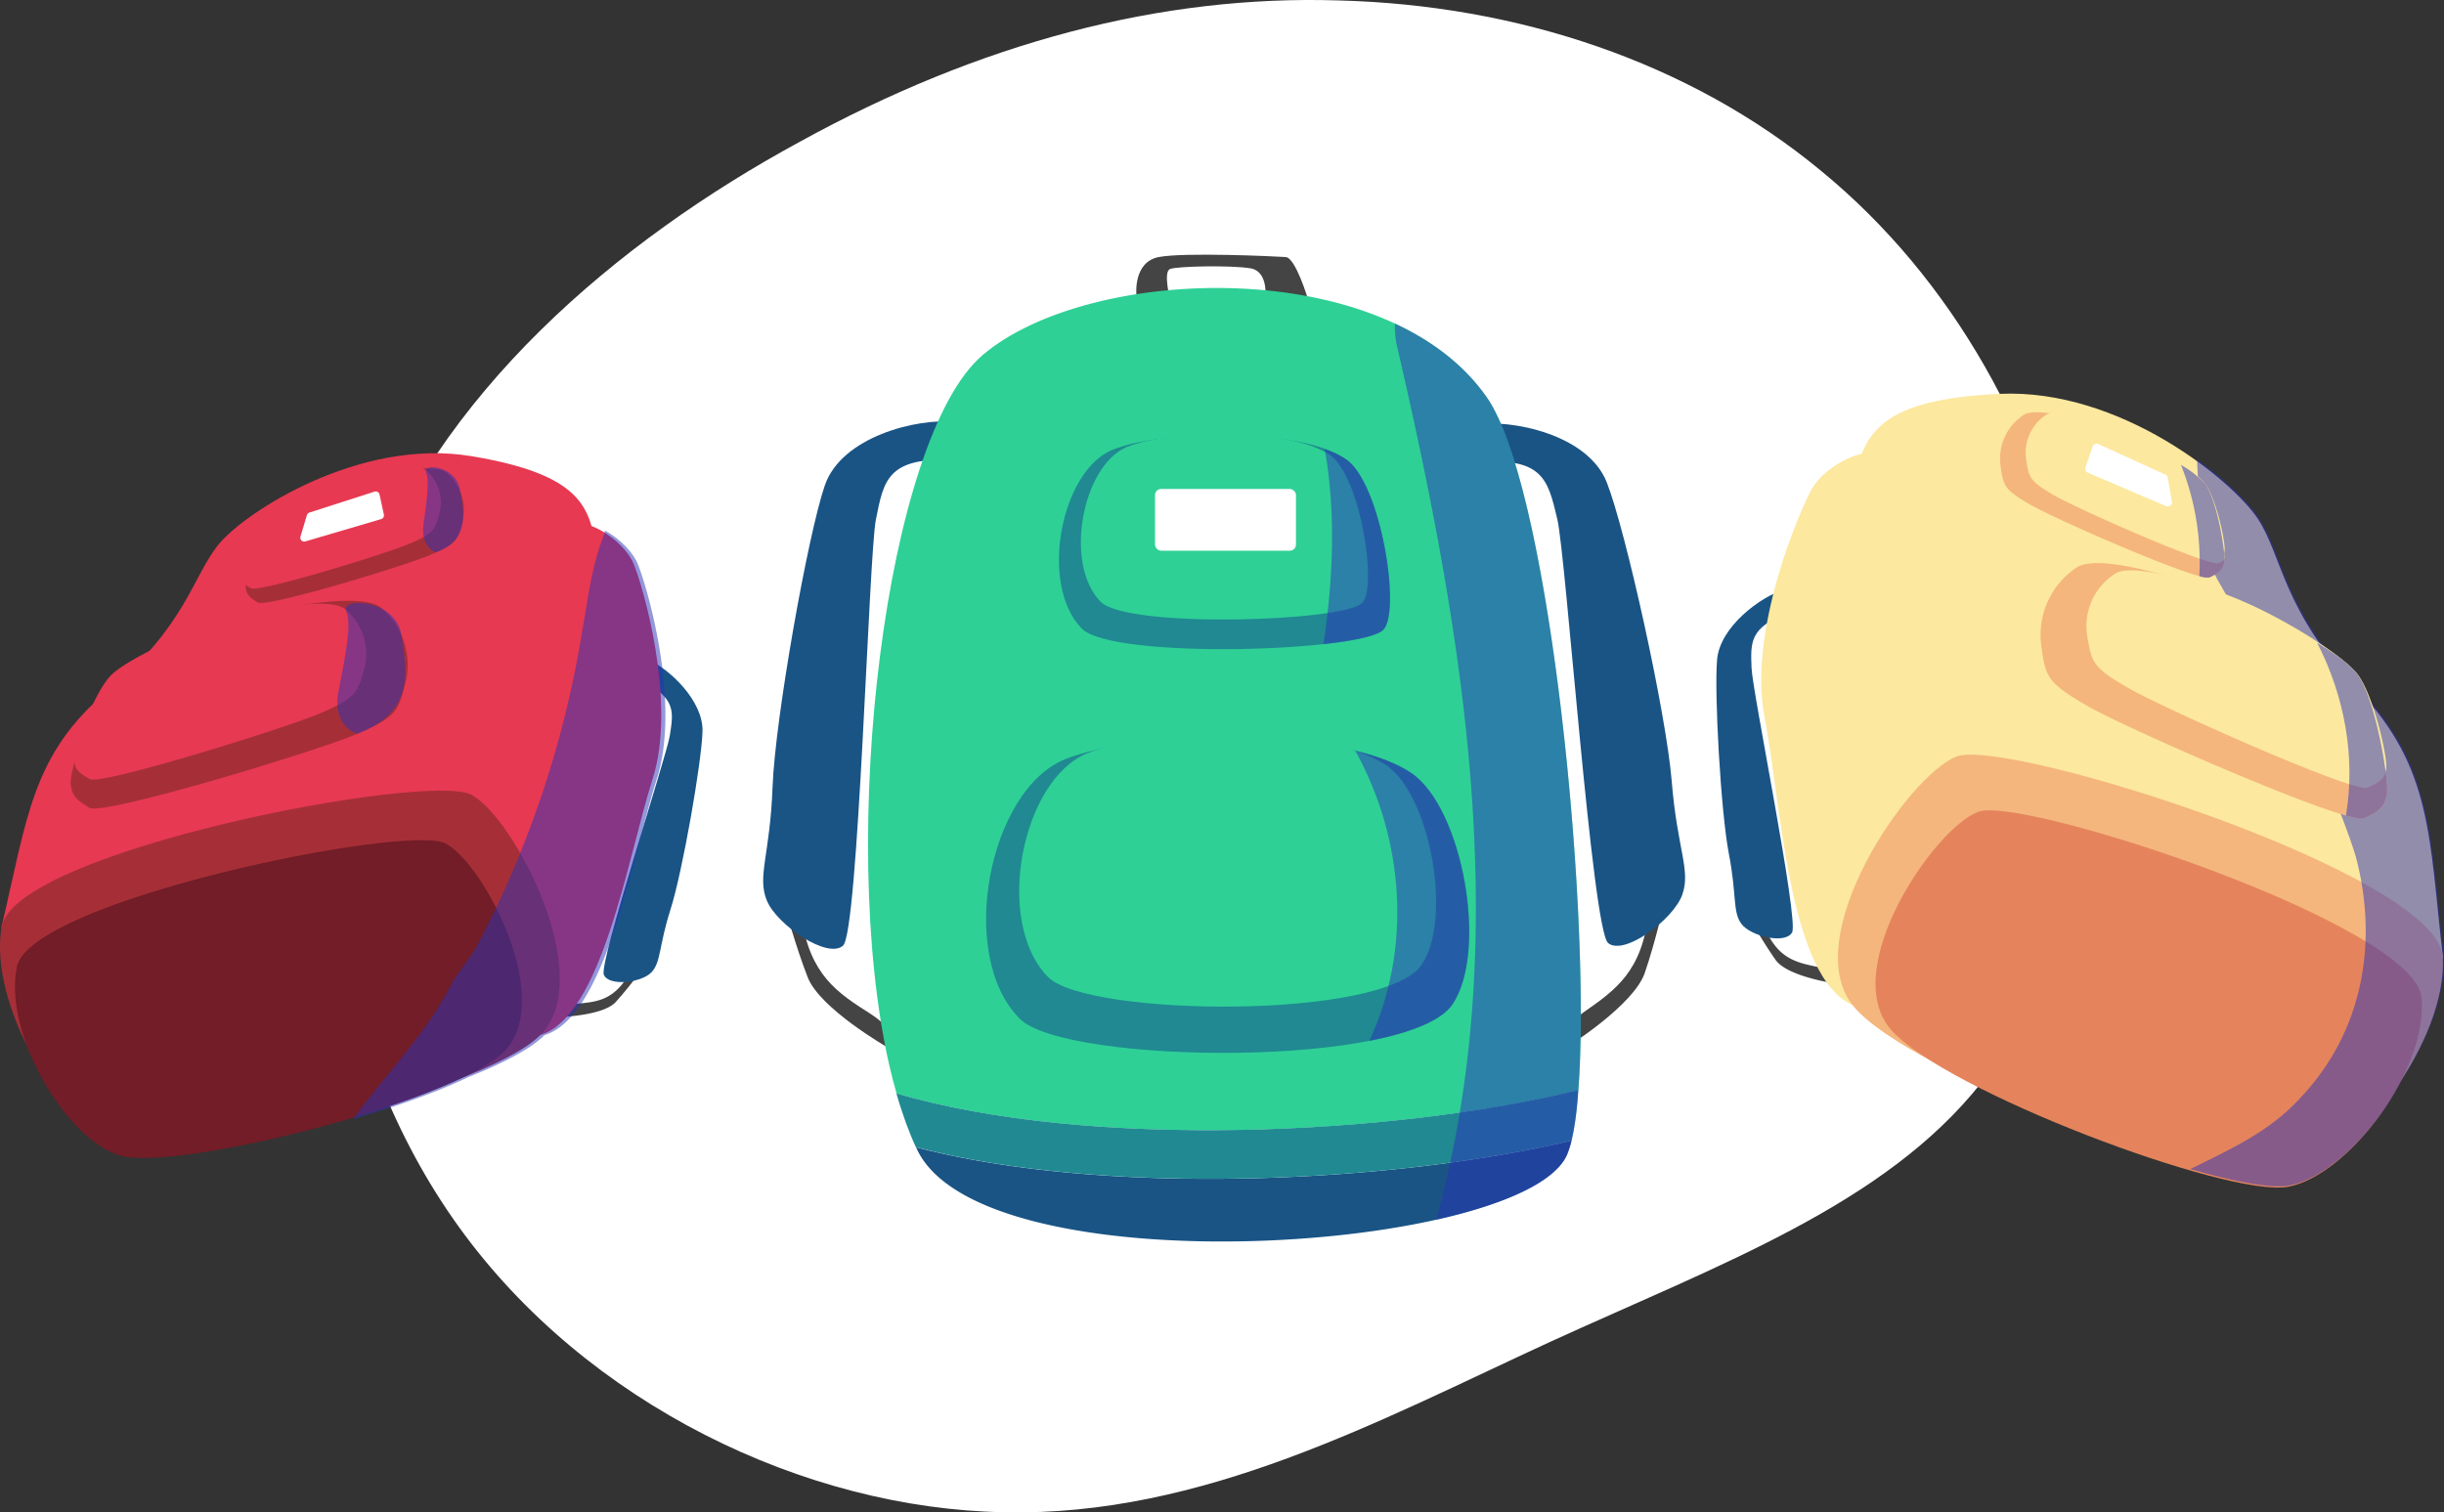<svg xmlns="http://www.w3.org/2000/svg" viewBox="0 0 779.64 482.56"><rect x="0" y="0" width="779.64" height="482.56" fill="#333333" stroke="none"/><defs><style>.cls-1{isolation:isolate;}.cls-2{fill:#fff;}.cls-3{fill:#444;}.cls-4{fill:#195485;}.cls-5{fill:#2ed096;}.cls-6{fill:#208992;}.cls-7{fill:#e73952;}.cls-8{fill:#a62f37;}.cls-9{fill:#721d27;}.cls-10{fill:#2932b8;opacity:0.5;mix-blend-mode:multiply;}.cls-11{fill:#fce89f;}.cls-12{fill:#f4b67d;}.cls-13{fill:#e5845c;}</style></defs><g class="cls-1"><g id="Layer_2" data-name="Layer 2"><g id="Layer_1-2" data-name="Layer 1"><path class="cls-2" d="M580.81,54.42c42,34.38,70.57,85.4,80.7,140.05,9.77,54.64.72,112.53-29.67,151.25-30.76,38.72-82.87,57.54-137.51,82.51-54.28,25-110.73,55.73-174.06,54.28-63.32-1.09-133.16-34.38-174-91.19s-52.84-136.79-30-201.2,80.7-113.26,138.6-144.74C312.67,13.53,370.57-1.66,427,.14,483.84,1.59,538.84,19.69,580.81,54.42Z"/><path class="cls-3" d="M362.51,93.86s-1-10.26,7.12-11.84,37.36-.23,40.53,0,7.13,13.58,7.13,13.58h-13.7s1.36-9-4.75-10-23.33-.68-25.59.23,0,9.73,0,9.73Z"/><path class="cls-3" d="M525.86,291.17c-1.93,18.75-10.56,24.74-20.59,31.75s-5.13,11-5.13,11,21-13.21,24.52-23.42S530.89,288,530.89,288Z"/><path class="cls-4" d="M469.88,135.44c12.74-1.82,36.68,3.33,42.66,18.41s19,73.73,20.75,95.49,6.15,28.29,3.35,36.16S518.08,305.11,513,300.91,499.52,177,496.77,165.59c-3-12.68-4.59-19.76-25.55-18.1"/><path class="cls-3" d="M255.64,292.55c2.73,18.65,11.6,24.27,21.92,30.85s5.59,10.8,5.59,10.8-21.57-12.32-25.49-22.37-7.17-22.2-7.17-22.2Z"/><path class="cls-4" d="M305,134.59c-12.81-1.28-36.51,4.88-41.85,20.2s-15.9,74.47-16.7,96.28-5,28.52-1.83,36.27,19.38,18.81,24.31,14.39,8.21-124.39,10.47-135.88c2.52-12.8,3.75-19.93,24.77-19.15"/><path class="cls-5" d="M503.52,347.83q.38-4.93.56-10.64c2.06-61-10.76-183.13-29.8-210.43-32-45.87-126.89-42.3-160.78-13.5-31,26.32-46.43,153.85-29.8,226.7.71,3.08,1.48,6.05,2.3,8.93C347.47,367.1,445.86,362.11,503.52,347.83Z"/><path class="cls-4" d="M292.22,366.06c.12.24.23.5.34.74,21.14,44.54,193.84,32.81,207.34,1.61a28,28,0,0,0,1.42-4.48C445.23,377.3,353.05,382,292.22,366.06Z"/><path class="cls-6" d="M501.32,363.93c.43-1.79.82-3.84,1.15-6.13.43-2.94.78-6.29,1-10-57.66,14.28-156,19.27-217.52,1.06.95,3.34,2,6.54,3.09,9.57,1,2.66,2,5.2,3.13,7.6C353.05,382,445.23,377.3,501.32,363.93Z"/><path class="cls-3" d="M201.18,309.89c-5,9.29-10.62,9.78-17.14,10.37s-4.95,4.22-4.95,4.22,13.38-.45,17.32-4.75a123.34,123.34,0,0,0,8-9.93Z"/><path class="cls-4" d="M206.71,210.41c6.77,3,17.65,13.13,17.39,22.94s-6.37,44.78-10.19,56.78-3,16.83-6.11,20.12-13.52,4.59-15.17.78,20-69.53,21.05-76.38c1.2-7.63,1.95-11.84-8.89-17.46"/><path class="cls-7" d="M171.83,168.19c14.67-6.39,27.34,4.91,30.18,11.43s14.1,44.28,6.14,69.07-16,76.12-36.19,81.68S115.83,312.79,109.82,296s-31.26-36.17-17.59-68.62S171.83,168.19,171.83,168.19Z"/><path class="cls-7" d="M.48,295.76c8.21-34.59,9.57-55.22,34.28-75.67S61.48,183.55,70,173.39s44.79-33.72,80.31-27.85,37.61,16.6,39.86,29.2S183.23,227,176,240.07s13.42,28.91-7.48,36.8S26.91,332.74,15.89,325.25.48,295.76.48,295.76Z"/><path class="cls-8" d="M37.84,365.18C18.72,358.59-3.76,319.93.53,295.7s136-49.52,149.85-42.11S191,312.7,171.92,330.68,57,371.76,37.84,365.18Z"/><path class="cls-9" d="M38,368.63C20.78,363.2,1.06,329.77,5.37,308.5S129.63,262.82,142,269.06s35.77,51,18.2,67.06S55.23,374.06,38,368.63Z"/><path class="cls-10" d="M203.33,179.67c-1.4-3.2-5.16-7.53-10.36-10.38a7.88,7.88,0,0,1-.32,1.49c-4,10-5,20-7,31a325.72,325.72,0,0,1-34,101c-2,3-5,7-7,10-8.52,17-20.62,28.7-32.06,44.32,14-4.1,27.24-8.8,36.85-13.44,10.8-4.3,19.38-8.75,23.8-12.93.15-.14.28-.28.42-.43,19.92-6.11,27.91-56.93,35.81-81.56C217.43,224,206.16,186.19,203.33,179.67Z"/><path class="cls-8" d="M22.55,250c-.33-3.73,6.85-28.83,13.27-34.86s24.83-12.75,39.67-17.27,40-9,46.13-3.91a23.93,23.93,0,0,1,7.76,23.77c-2.36,9.43-3,11-15.47,16.43s-81,26.21-85.4,23.59S22.89,253.69,22.55,250Z"/><path class="cls-8" d="M78.37,187.22c-.22-2.42,4.43-18.68,8.59-22.58s16.08-8.25,25.69-11.18,25.92-5.84,29.87-2.54a15.5,15.5,0,0,1,5,15.4c-1.52,6.1-1.92,7.11-10,10.64s-52.46,17-55.3,15.27S78.58,189.63,78.37,187.22Z"/><path class="cls-7" d="M76.57,183.22c-.17-2.16,4.27-16.78,8.13-20.32s14.83-7.58,23.67-10.3,23.83-5.53,27.41-2.61a13.43,13.43,0,0,1,4.44,13.74c-1.47,5.48-1.85,6.39-9.31,9.64s-48.28,15.79-50.86,14.3S76.74,185.38,76.57,183.22Z"/><path class="cls-7" d="M23.66,242.35c-.2-3,6.51-22.17,12.16-27.25s21.59-12.6,34.43-16.62,34.59-8.24,39.73-4.18a18.38,18.38,0,0,1,6.17,19.34c-2.23,7.79-2.79,9.08-13.64,13.8s-70.18,23.21-73.89,21.15S23.87,245.41,23.66,242.35Z"/><path class="cls-10" d="M113.91,234.12s-8.11-2.29-5.92-13.59,4.32-21.27,2.43-25.62,15.88-3.9,17.64,7.73S132.31,227.4,113.91,234.12Z"/><path class="cls-10" d="M139,176.25s-4.94-1.7-3.91-9,2-13.74.79-16.62,9.46-2.12,10.82,5.49S149.93,172.36,139,176.25Z"/><path class="cls-2" d="M95.85,171.23l2.06-6.88a1.24,1.24,0,0,1,.8-.81l20.78-6.68a1.23,1.23,0,0,1,1.58.91l1.39,6.42a1.24,1.24,0,0,1-.86,1.44l-24.23,7.13A1.23,1.23,0,0,1,95.85,171.23Z"/><path class="cls-6" d="M325.33,325.08c-20.28-20.31-9.88-73,14.39-82.81,23.3-9.41,88.54-10.58,110.53,4.41,16.24,11.06,24.55,56.53,13.16,73.69C449.72,341,339.86,339.64,325.33,325.08Z"/><path class="cls-5" d="M334.41,311.82c-17.5-17.54-8.52-63,12.42-71.48,20.11-8.12,76.41-9.12,95.39,3.81,14,9.55,21.19,48.79,11.36,63.6C441.76,325.55,347,324.37,334.41,311.82Z"/><path class="cls-6" d="M345.08,200.55c-13.7-14-6.67-50.22,9.72-57,15.74-6.47,59.8-7.27,74.66,3,11,7.61,17.49,48,11.9,54.28C435.09,207.92,354.89,210.55,345.08,200.55Z"/><path class="cls-5" d="M351.1,192c-11.88-12.12-5.79-43.57,8.44-49.41,13.65-5.62,51.89-6.31,64.78,2.63,9.52,6.6,15.18,41.67,10.32,47.09C429.2,198.35,359.62,200.63,351.1,192Z"/><rect class="cls-2" x="368.45" y="156.02" width="44.97" height="19.69" rx="1.93"/><path class="cls-10" d="M429.46,146.63a30,30,0,0,0-6.86-3.35c3.64,20.76,2.64,41.52-.4,62.27,10-1.09,17.42-2.7,19.16-4.64C447,194.65,440.43,154.24,429.46,146.63Z"/><path class="cls-10" d="M450.25,246.68c-4.44-3-10.66-5.38-17.92-7.16,15.83,28.59,18.07,63.37,4.49,92.59,13.08-2.55,23.05-6.41,26.59-11.74C474.8,303.21,466.49,257.74,450.25,246.68Z"/><path class="cls-10" d="M474.28,126.76C467.17,116.57,457,108.82,445,103.24a29.81,29.81,0,0,0,.49,6.52c21.93,94.39,37.37,189.59,12.7,279.41,21.79-4.87,37.95-12.06,41.72-20.76a28,28,0,0,0,1.42-4.48c.43-1.79.82-3.84,1.15-6.13.43-2.94.78-6.29,1-10q.38-4.93.56-10.64C506.14,276.22,493.32,154.06,474.28,126.76Z"/><path class="cls-3" d="M562.66,295.25c4.19,10.57,10.14,11.8,17.05,13.25s4.77,5.14,4.77,5.14-14.27-2.16-18-7.27a133.3,133.3,0,0,1-7.27-11.62Z"/><path class="cls-4" d="M569.25,188.06c-7.62,2.35-20.53,11.83-21.49,22.36s1.18,48.74,3.76,62.07,1.12,18.4,4,22.3,13.9,6.62,16.15,2.75S559,220.6,558.75,213.13c-.33-8.33-.61-12.92,11.71-17.58"/><path class="cls-11" d="M611.91,147.25c-14.91-8.68-29.89,1.81-33.75,8.43s-20.66,45.63-15.26,73.17,7.54,83.5,28.47,92,62.3-11.76,70.84-29,38-34.79,27.45-71.25S611.91,147.25,611.91,147.25Z"/><path class="cls-11" d="M779.29,305.37C774.85,267.3,776,245,752.11,220s-24-42.47-31.83-54.42-43.71-41.72-82.47-39.91-42.34,13-46.34,26.24.83,56.81,7,71.73c6.07,14.77-18,29.26,3.38,40.32s144.53,77.62,157.26,71S779.29,305.37,779.29,305.37Z"/><path class="cls-12" d="M730.56,375c21.3-4.64,50.23-43.21,48.68-69.69s-139.39-70.11-155.12-63.92-50.86,58.18-32.75,79.82S709.27,379.62,730.56,375Z"/><path class="cls-13" d="M730,378.65c19.13-3.65,44.44-36.95,42.5-60.27S645.17,253.86,631.11,259s-44.71,50.1-27.92,69.5S710.83,382.29,730,378.65Z"/><path class="cls-10" d="M779.64,305c-4.44-38.07-3.3-60.33-27.18-85.33s-24-42.47-31.83-54.42c-3-4.55-10-11.69-19.78-18.68.79,13.48.5,27,6.4,38.14,16.24,28.88,34.29,56.85,44.21,88.43,7.22,27.07,2.71,55.95-18.05,77.6-9.76,10.52-22,16-34.72,22.28,14.25,4.13,26,6.33,31.61,5.26,12.53-2.39,27.72-17.51,36.16-34.21,8.21-12.6,13.75-27,13.13-38.93Z"/><path class="cls-12" d="M761.42,253.56c.82-4-3.7-31.73-9.82-39s-25-16.77-40.3-23.47-41.71-14.69-48.88-10a25.8,25.8,0,0,0-11.3,24.47c1.34,10.39,1.8,12.14,14.5,19.54s83.43,38.25,88.45,36S760.59,257.51,761.42,253.56Z"/><path class="cls-12" d="M709.56,179.37c.54-2.56-2.39-20.55-6.35-25.25s-16.18-10.86-26.1-15.2-27-9.51-31.66-6.47a16.71,16.71,0,0,0-7.31,15.85c.87,6.73,1.16,7.86,9.39,12.65s54,24.77,57.27,23.31S709,181.93,709.56,179.37Z"/><path class="cls-11" d="M709.63,175.75c.45-2.29-2.74-17.35-6.42-21.63a68.62,68.62,0,0,0-21.41-15.59c-9.13-4-24.82-8.9-29-6.23a14.45,14.45,0,0,0-6.47,14.14c.88,6.06,1.17,7.08,8.74,11.5s49.7,23,52.65,21.71S709.17,178.05,709.63,175.75Z"/><path class="cls-11" d="M761.19,245.27c.6-3.24-4.18-24.55-9.59-30.7s-21.52-16.21-34.77-22.12-36-13.17-42-9.47a19.8,19.8,0,0,0-9,19.92c1.41,8.62,1.84,10.07,12.87,16.5s72.21,33.66,76.43,31.92S760.58,248.52,761.19,245.27Z"/><path class="cls-2" d="M692.86,160.06l-1.35-7.62a1.3,1.3,0,0,0-.75-1l-21.4-9.76a1.34,1.34,0,0,0-1.81.78l-2.29,6.7a1.33,1.33,0,0,0,.73,1.65l25,10.68A1.33,1.33,0,0,0,692.86,160.06Z"/><path class="cls-10" d="M751.6,214.57c-2.45-2.91-7-6.17-12.43-9.48,8.73,16.93,12.34,36.52,9.18,55.14,3,.85,5,1.19,5.72.87,5-2.25,6.52-3.59,7.35-7.54S757.72,221.83,751.6,214.57Z"/><path class="cls-10" d="M703.21,154.12a32.32,32.32,0,0,0-7.48-5.78,83.48,83.48,0,0,1,5.86,35.49,7.16,7.16,0,0,0,3.21.43c3.25-1.47,4.23-2.33,4.76-4.89S707.17,158.82,703.21,154.12Z"/></g></g></g></svg>